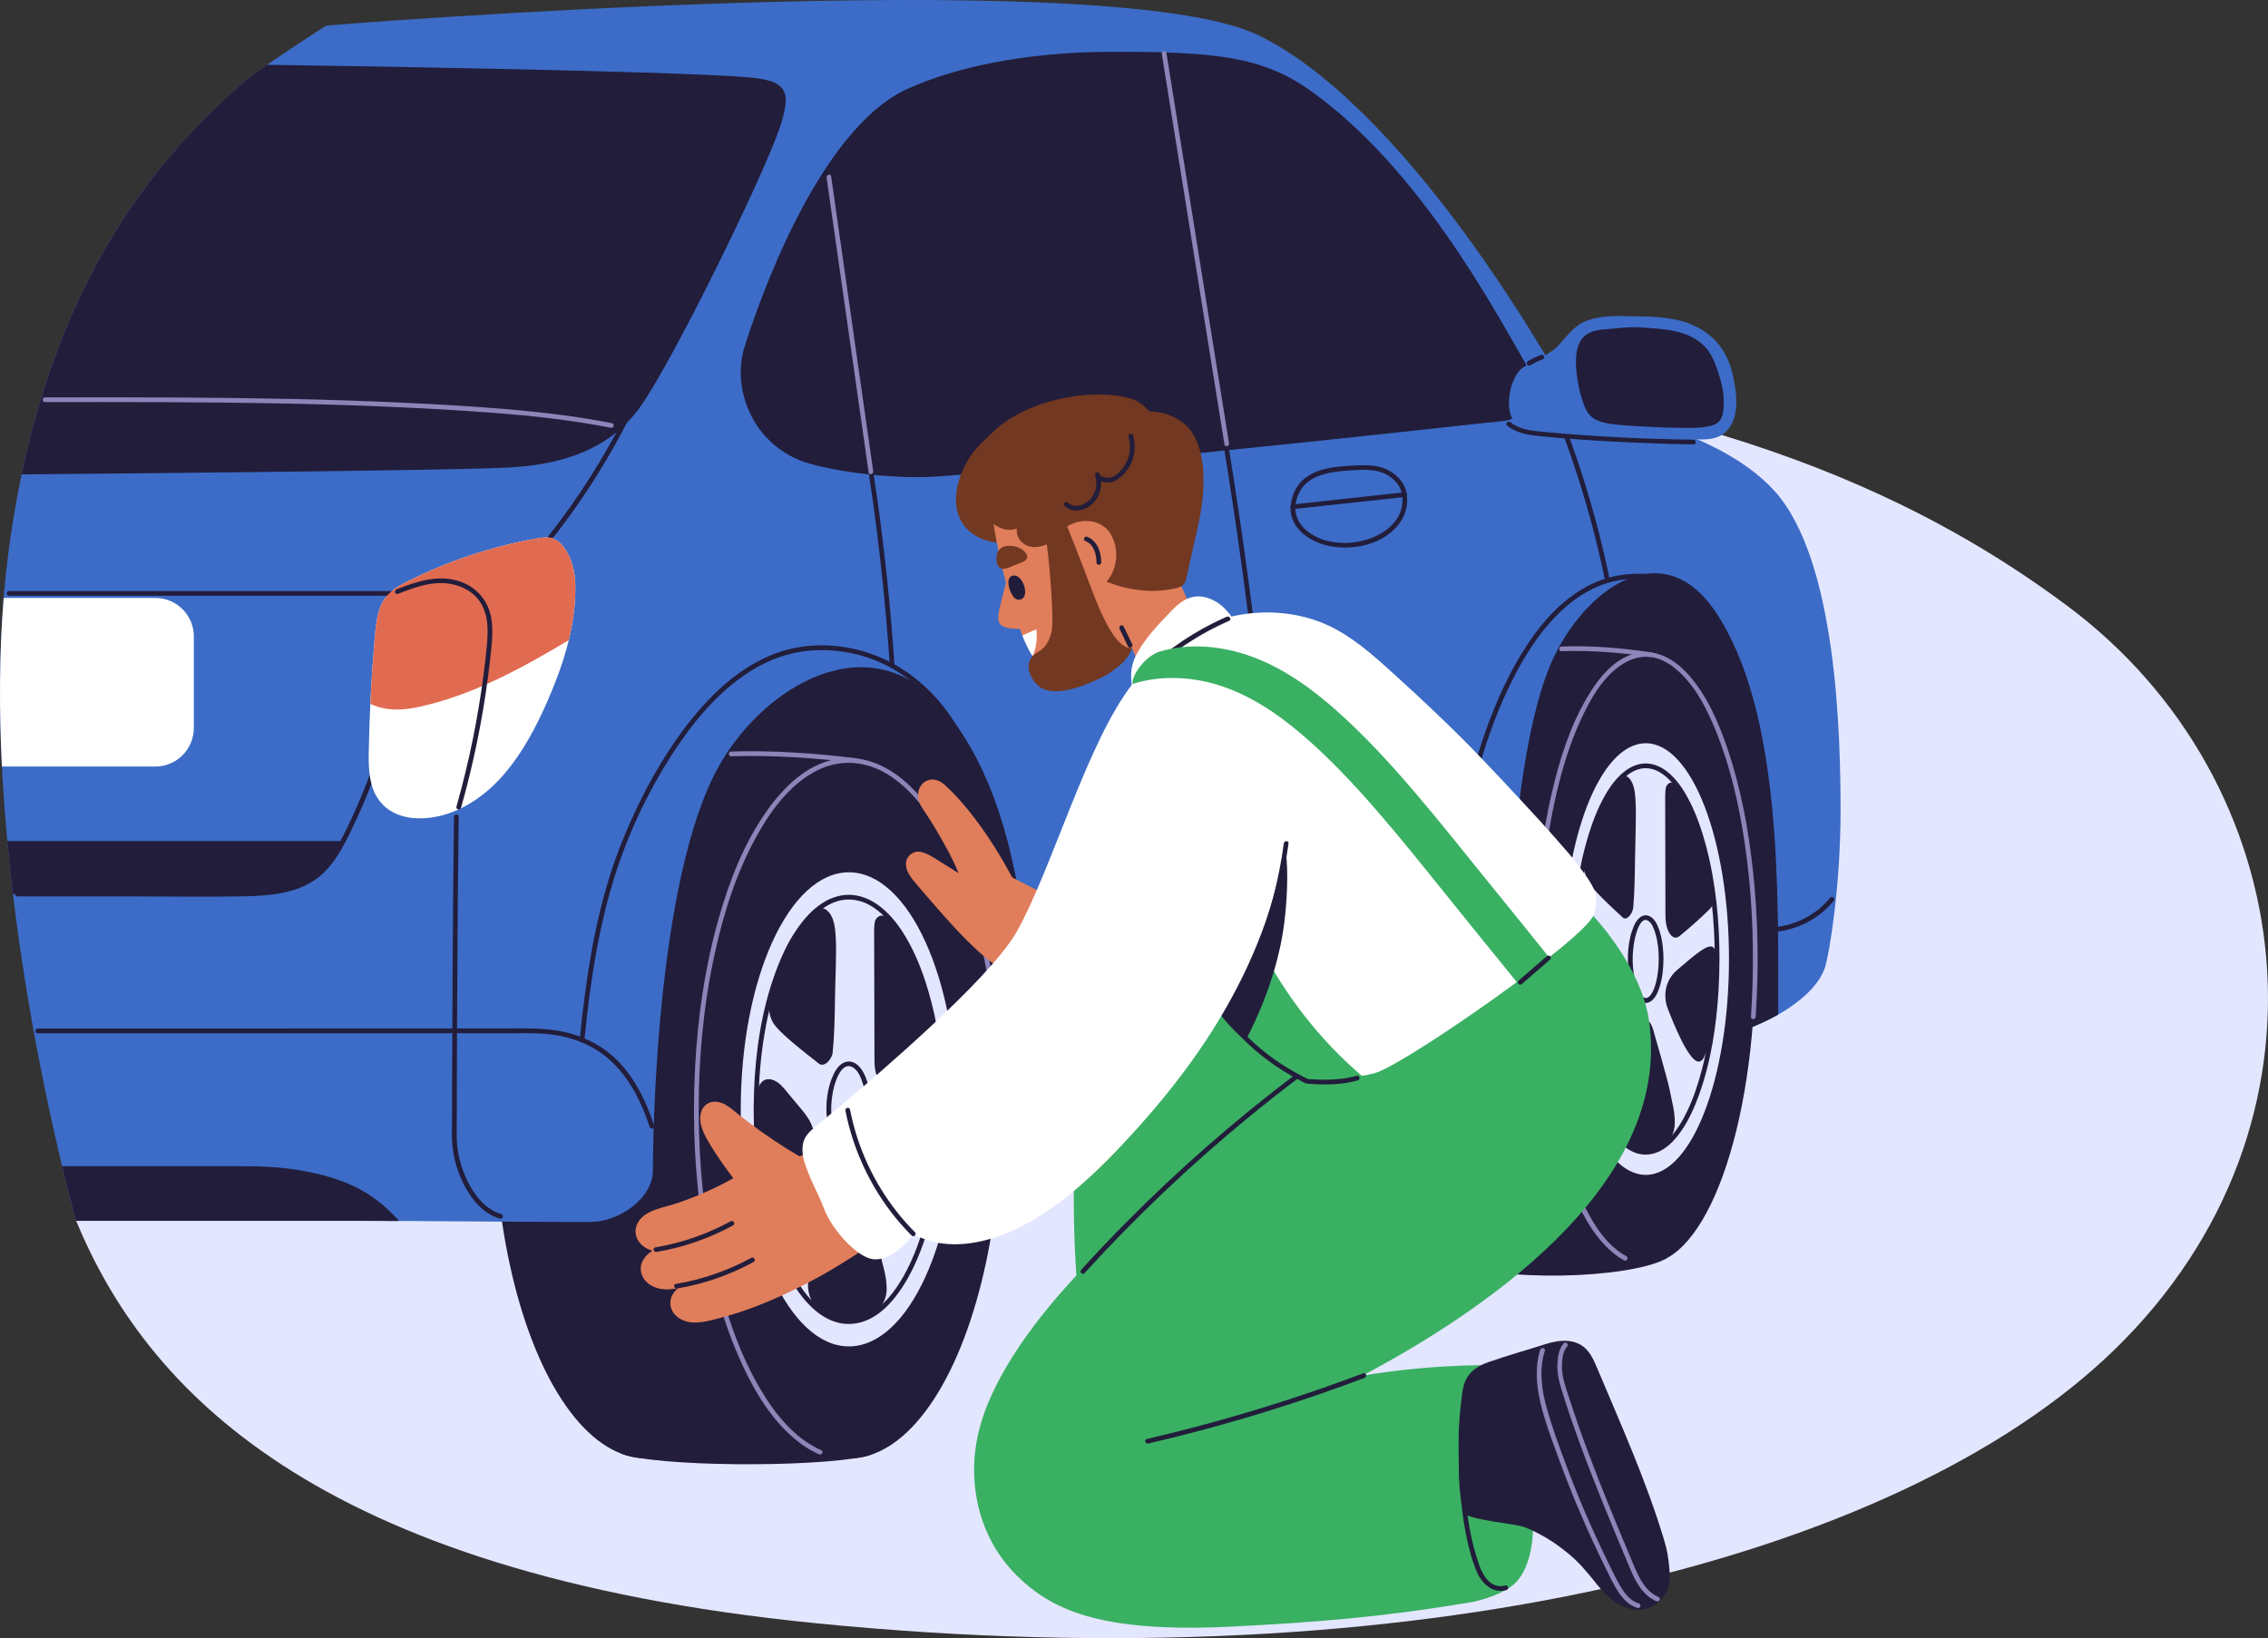 <?xml version="1.0" encoding="UTF-8"?>
<svg id="Layer_2" data-name="Layer 2" xmlns="http://www.w3.org/2000/svg" viewBox="0 0 863.01 623.51">
  <rect x="0" y="0" width="863.01" height="623.51" fill="#333333" stroke="none"/>
  <defs>
    <style>
      .cls-1 {
        fill: #e07d5a;
      }

      .cls-2 {
        fill: #fff;
      }

      .cls-3 {
        fill: #733821;
      }

      .cls-4 {
        fill: #3ab063;
      }

      .cls-5 {
        fill: #8d84b8;
      }

      .cls-6 {
        fill: #e3e6ff;
      }

      .cls-7 {
        fill: #e06b51;
      }

      .cls-8 {
        fill: #221d3b;
      }

      .cls-9 {
        fill: #3c6cc7;
      }
    </style>
  </defs>
  <g id="Layer_4" data-name="Layer 4">
    <g>
      <path class="cls-6" d="M28.97,464.66c26.05,62.81,89.44,134.03,281.29,153.14,227.66,22.68,412.28-24.31,494.32-104.08,88.68-86.24,71.4-216.64-18.04-283.2-50.08-37.26-130.61-80.16-284.2-91.94C332.64,125.57,28.97,464.66,28.97,464.66Z"/>
      <g>
        <ellipse class="cls-8" cx="555.78" cy="365.03" rx="41.61" ry="115.96"/>
        <ellipse class="cls-8" cx="245.99" cy="422.23" rx="58.06" ry="132.87"/>
        <path class="cls-8" d="M236.36,553.27c13.01,4.96,72.39,5.4,92.96,1.05,20.57-4.36,2.72-61.47,2.72-61.47l-88.12,4.32-7.56,56.1Z"/>
        <path class="cls-9" d="M92.59,31.41c6.46-5.65,31.58-21.69,31.58-21.69,0,0,296.11-24.05,354.23,3.51,27.08,12.84,55.13,43.37,77.38,73.4,25.51,34.43,43.37,67.89,43.37,67.89,0,0,52.48,6.14,76.16,32.44,23.67,26.3,25.05,92.94,25.05,121.75s-4.3,54.39-5.89,59.37c-3.51,11.02-20.5,22.66-45.09,28.18-27.62,6.2-327.3,67.39-374.9,68.39-47.6,1-108.22,0-137.28,0H28.97S-11.74,321.81,3.36,209.13C16.95,107.67,61.22,58.81,92.59,31.41Z"/>
        <g>
          <path class="cls-8" d="M491.08,192.87c-.35,8.62,8,13.84,15.59,15.11,8.82,1.48,19.45-.9,25.32-8.09,2.67-3.27,3.91-7.42,3.35-11.63-.15-1.13-1.95-1.15-1.8,0,.44,3.32-.25,6.67-2.14,9.44-2.18,3.19-5.58,5.48-9.13,6.9-7.62,3.07-17.61,2.95-24.4-2.09-3.12-2.31-5.15-5.71-4.99-9.65.05-1.16-1.75-1.16-1.8,0h0Z"/>
          <path class="cls-8" d="M535.3,188.03c-.69-4.42-4.09-7.86-8.09-9.58-4.19-1.8-8.88-1.41-13.32-1.19-6.18.3-13.13,1.05-17.99,5.3-3.02,2.64-4.45,6.39-4.81,10.32-.11,1.15,1.69,1.15,1.8,0,.3-3.22,1.43-6.3,3.78-8.58,2.03-1.97,4.68-3.15,7.38-3.89,2.77-.76,5.63-1.09,8.5-1.27,3.6-.23,7.43-.61,10.99.07,4.77.91,9.25,4.3,10.04,9.31.18,1.14,1.91.66,1.74-.48h0Z"/>
          <path class="cls-8" d="M534.14,187.4c-14.06,1.53-28.11,3.05-42.17,4.58-1.14.12-1.15,1.93,0,1.8,14.06-1.53,28.11-3.05,42.17-4.58,1.14-.12,1.15-1.93,0-1.8h0Z"/>
        </g>
        <path class="cls-8" d="M672.43,354.81c9.68.02,19.14-4.4,25.29-11.88.73-.89-.54-2.17-1.27-1.27-5.86,7.13-14.77,11.37-24.01,11.36-1.16,0-1.16,1.8,0,1.8h0Z"/>
        <path class="cls-8" d="M130.25,320.11c-2.82,5.88-4.72,8.64-7.11,10.99-7.02,6.93-13.99,9.18-33.62,9.18H4.92c-.79-6.61-1.52-13.34-2.15-20.17h127.48Z"/>
        <path class="cls-8" d="M6.62,341.18h42.9c14.37,0,28.76.24,43.12-.03,9.19-.17,19.4-.89,27.22-6.27,6.87-4.72,10.75-12.53,14.26-19.84,5.62-11.68,10.36-23.96,13.57-36.52.29-1.12-1.45-1.6-1.74-.48-2.85,11.16-6.96,22.07-11.73,32.54-1.99,4.36-4.1,8.68-6.55,12.8-1.9,3.18-4.08,6.17-6.92,8.58-6.9,5.82-16.46,6.95-25.16,7.31-6.88.28-13.79.12-20.67.12H6.62c-1.16,0-1.16,1.8,0,1.8h0Z"/>
        <path class="cls-8" d="M198.8,218.57c8.76-9.76,16.82-20.15,24.09-31.06,7.3-10.96,13.81-22.44,19.45-34.34,3.16-6.67,6.05-13.46,8.67-20.36.41-1.08-1.33-1.55-1.74-.48-9.22,24.31-21.97,47.26-37.69,67.97-4.45,5.86-9.14,11.52-14.06,17-.77.86.5,2.14,1.27,1.27h0Z"/>
        <path class="cls-8" d="M384.18,415.58c25.47-4.85,50.94-9.69,76.42-14.54,25.47-4.85,50.94-9.69,76.42-14.54,14.28-2.72,28.56-5.43,42.85-8.15,1.14-.22.66-1.95-.48-1.74-25.47,4.85-50.94,9.69-76.42,14.54-25.47,4.85-50.94,9.69-76.42,14.54-14.28,2.72-28.56,5.43-42.85,8.15-1.14.22-.66,1.95.48,1.74h0Z"/>
        <ellipse class="cls-8" cx="323.02" cy="422.23" rx="58.06" ry="132.87"/>
        <path class="cls-8" d="M393.23,446.68h0c-55.34,10.03-102.23,25.4-118.75,25.75-15.73.34-32.81-2.76-49.84-7.32h-.01c10.53-.01,23.8-8.71,23.8-19.62s.95-109.92,24.8-153.32c17.09-31.07,58.19-56.03,86.58-21.57,35.67,43.32,33.43,123.6,33.43,176.07Z"/>
        <path class="cls-8" d="M222.37,395.8c2.19-21.93,5.46-44.01,12.41-64.99,4.99-15.06,12-29.66,20.54-43.03,8.49-13.28,19.11-26.22,33.07-34,6.85-3.82,14.32-5.99,22.15-6.31,8.73-.36,17.48,1.38,25.38,5.12,14.27,6.75,25.72,19.53,31.13,34.34.62,1.7,1.16,3.42,1.61,5.17.29,1.12,2.03.65,1.74-.48-4-15.36-14.4-29.12-27.86-37.47-14.42-8.94-33.07-11.37-48.93-4.87-14.96,6.13-26.57,18.51-35.74,31.48-9.04,12.78-16.22,26.93-21.92,41.49-8.13,20.8-11.95,43.13-14.49,65.23-.32,2.77-.61,5.55-.89,8.32-.12,1.15,1.69,1.14,1.8,0h0Z"/>
        <path class="cls-8" d="M553.75,382.86c-.56-16.66-.53-33.37,1.17-49.96,1.4-13.68,4-27.21,7.76-40.44,3.28-11.52,7.38-22.87,12.77-33.58,5.17-10.28,11.6-20.28,20.34-27.89,3.96-3.45,8.46-6.37,13.39-8.25,6.36-2.42,13.29-3,20.03-2.29,2.2.23,4.38.63,6.54,1.15,1.13.27,1.61-1.47.48-1.74-7.55-1.8-15.66-2.12-23.23-.22-5.17,1.3-10.02,3.7-14.34,6.79-9.39,6.73-16.42,16.35-22.01,26.34-6.02,10.77-10.56,22.36-14.2,34.13-3.93,12.72-6.77,25.76-8.51,38.96-2.19,16.66-2.57,33.48-2.18,50.26.05,2.24.12,4.49.19,6.73.04,1.16,1.84,1.16,1.8,0h0Z"/>
        <path class="cls-5" d="M278.21,287.84c15.87-.48,31.76.6,47.51,2.56,1.15.14,1.14-1.66,0-1.8-15.75-1.96-31.63-3.04-47.51-2.56-1.16.03-1.16,1.84,0,1.8h0Z"/>
        <path class="cls-8" d="M14.36,393.25h181.02c4.16,0,8.34-.12,12.5.27,6.33.59,12.6,2.29,18.12,5.5,9.81,5.7,15.9,15.57,19.81,25.96.49,1.31.96,2.64,1.4,3.97.36,1.09,2.1.63,1.74-.48-3.51-10.63-8.74-21.14-17.77-28.13-4.74-3.67-10.29-6.15-16.12-7.49-7.84-1.8-15.92-1.4-23.9-1.4H14.36c-1.16,0-1.16,1.8,0,1.8h0Z"/>
        <path class="cls-5" d="M312.52,551.96c-10.67-4.71-18.27-14.64-23.91-24.51-7.98-13.95-12.98-29.54-16.46-45.16-4.35-19.53-6.24-39.59-6.28-59.58-.03-19.81,1.76-39.68,5.95-59.06,3.39-15.7,8.29-31.36,16.11-45.45,5.51-9.93,12.91-20.04,23.38-25.15,8.76-4.28,18.49-3.33,26.66,1.8,10.33,6.49,17.4,17.5,22.7,28.21,7.39,14.93,11.94,31.24,14.96,47.57,3.71,20.01,5.02,40.47,4.41,60.81-.16,5.33-.46,10.65-.9,15.96-.1,1.15,1.7,1.15,1.8,0,1.78-21.43,1.33-43.08-1.53-64.39-2.37-17.65-6.36-35.26-13.11-51.77-4.99-12.21-11.59-24.59-21.56-33.49-7.46-6.65-17.08-10.79-27.16-8.74-10.77,2.19-19.22,10.48-25.42,19.1-8.87,12.32-14.54,26.89-18.67,41.4-5.28,18.55-8.03,37.81-9.02,57.05-1.07,20.83-.07,41.82,3.29,62.42,2.81,17.19,7.26,34.32,14.57,50.18,5.29,11.47,12.36,23.09,22.78,30.6,2.03,1.47,4.2,2.73,6.5,3.75,1.05.46,1.97-1.09.91-1.55h0Z"/>
        <path class="cls-2" d="M217.51,214.12c-1.34-4.03-3.66-7.77-6.96-9.09-1.84-.74-3.74-.49-5.56-.19-8.84,1.44-17.53,3.75-26.01,6.53-5.01,1.64-9.94,3.52-14.78,5.63-2.4,1.05-4.79,2.15-7.15,3.31-2.18,1.07-4.39,2.13-6.43,3.51-1.87,1.27-3.59,2.84-4.83,4.95-1.24,2.11-1.95,4.64-2.4,7.23-.49,2.8-.7,5.71-.95,8.59-.28,3.33-.54,6.66-.76,10-.45,6.59-.8,13.21-1.04,19.85-.12,3.37-.22,6.74-.29,10.11-.06,2.91-.12,5.83.14,8.78.24,2.76.78,5.58,1.93,8.14,1.04,2.31,2.54,4.3,4.34,5.81,3.52,2.93,7.8,4.01,11.76,4.16,9.54.36,18.54-3.62,25.93-9.6,7.71-6.23,13.77-14.87,18.73-24.26,2.5-4.73,4.75-9.68,6.83-14.73,2.13-5.17,4.07-10.49,5.6-16.04,1.49-5.42,2.59-11.07,3.06-16.9.23-2.87.34-5.81.2-8.75-.1-2.14-.56-4.64-1.36-7.04Z"/>
        <path class="cls-8" d="M151.15,224.96H3.42c-1.16,0-1.16,1.8,0,1.8h147.73c1.16,0,1.16-1.8,0-1.8h0Z"/>
        <path class="cls-8" d="M329.39,172.56c3.37,20.87,5.98,41.86,7.82,62.92.52,5.97.98,11.94,1.37,17.91.08,1.15,1.88,1.16,1.8,0-1.41-21.18-3.59-42.31-6.54-63.33-.84-6-1.75-12-2.71-17.99-.18-1.14-1.92-.66-1.74.48h0Z"/>
        <path class="cls-8" d="M593.96,163c5.51,14.67,10.17,29.64,13.87,44.87,1.03,4.24,1.98,8.51,2.86,12.78.23,1.13,1.97.65,1.74-.48-3.13-15.22-7.23-30.24-12.2-44.96-1.44-4.26-2.95-8.49-4.53-12.69-.4-1.07-2.14-.61-1.74.48h0Z"/>
        <path class="cls-8" d="M465.92,171.44c4.62,28.58,8.58,57.27,11.88,86.03,3.27,28.55,5.89,57.17,7.86,85.84,1.1,16.11,2,32.23,2.69,48.36.05,1.15,1.85,1.16,1.8,0-1.24-28.86-3.13-57.68-5.69-86.45-2.55-28.7-5.76-57.35-9.62-85.9-2.18-16.15-4.58-32.26-7.18-48.35-.18-1.14-1.92-.66-1.74.48h0Z"/>
        <ellipse class="cls-6" cx="323.02" cy="422.23" rx="41.15" ry="90.22"/>
        <path class="cls-8" d="M357.42,422.23c-.02,15.52-1.79,31.2-6.34,46.07-1.83,5.97-4.12,11.84-7.19,17.29-2.41,4.29-5.32,8.4-9.07,11.63-2.94,2.53-6.54,4.5-10.46,4.84-3.85.33-7.55-.89-10.74-3.01-3.86-2.56-6.93-6.25-9.44-10.1-3.26-4.99-5.72-10.47-7.71-16.07-5.05-14.24-7.26-29.47-7.75-44.53-.52-15.88.84-31.98,4.87-47.37,1.64-6.28,3.74-12.47,6.57-18.31,2.3-4.74,5.07-9.34,8.71-13.18,2.79-2.95,6.17-5.5,10.13-6.59,3.62-.99,7.45-.57,10.82,1.04,3.98,1.9,7.23,5.08,9.89,8.55,3.41,4.43,6.03,9.49,8.15,14.65,5.56,13.53,8.17,28.25,9.14,42.79.27,4.1.4,8.21.41,12.32,0,1.16,1.8,1.16,1.8,0-.02-15.99-1.87-32.2-6.7-47.49-1.91-6.04-4.3-11.99-7.48-17.48-2.52-4.36-5.59-8.56-9.51-11.76-3.19-2.61-6.94-4.51-11.09-4.89-4.03-.37-8.03.87-11.41,3.03-4.04,2.58-7.26,6.28-9.93,10.22-3.38,5-5.94,10.55-8.01,16.21-5.33,14.54-7.63,30.21-8.17,45.63-.57,16.38.85,33.04,5.1,48.91,1.72,6.43,3.93,12.75,6.89,18.72,2.4,4.84,5.34,9.53,9.14,13.39,2.97,3.02,6.58,5.58,10.73,6.65,3.87,1,7.89.54,11.52-1.09,4.11-1.85,7.53-5.06,10.31-8.55,3.58-4.5,6.31-9.6,8.55-14.87,5.87-13.84,8.59-28.98,9.62-43.92.29-4.23.43-8.47.43-12.71,0-1.16-1.8-1.16-1.8,0Z"/>
        <path class="cls-8" d="M317.75,379.02c.08-6.21.65-16.64.23-22.82-.21-3.16-.59-7.36-3.26-9.67-2.89-2.51-6.18.38-11.9,8.09-4.29,5.79-6.39,12.6-8.47,19.26-1.59,5.11-2.86,9.86-.48,14.84,1.95,4.07,13.08,12.39,17.76,16.12,2,1.59,4.94-1.7,5.2-4.18.72-6.99.82-14.64.91-21.64Z"/>
        <path class="cls-8" d="M356.77,396.77c-.01-.11-.03-.22-.04-.34-2.06-15.11-7.82-32.47-16.95-45.11-.86-1.2-1.9-2.47-3.42-2.77-1.44-.28-2.48.29-3.2,1.52-.71,1.21-.53,6.45-.53,7.82,0,14.84.13,29.69.12,44.53,0,2.02,0,4.08.56,6.03.89,3.12,3.44,6.2,6.45,4.13,5.11-3.52,9.52-6.83,14.64-11.04.81-.66,1.91-1.92,2.26-2.85.23-.61.2-1.27.12-1.91Z"/>
        <path class="cls-8" d="M309.88,431.06c-.16-.7-.42-1.34-.72-1.97-.74-2.41-2.25-4.48-3.74-6.32-1.39-1.7-2.8-3.37-4.21-5.05-1.33-1.59-2.61-3.28-4.06-4.72-1.94-1.93-5.2-3.39-7.39-1.05-2.69,2.87-1.93,9.75-1.98,13.63-.07,6.1.42,16.59,1.29,22.6.67,4.61,2.12,14.1,6.23,15.99,3.21,1.49,5.69-4.97,7.18-8.29,1.78-3.98,3.96-8.75,5.69-12.76,1.59-3.68,2.67-7.94,1.7-12.07Z"/>
        <path class="cls-8" d="M335.04,477.69c-1.16-5.22-7.47-23.05-8.17-25.35-.73-2.42-1.93-4.18-3.07-4.4-1.41-.27-2.54.3-3.26,2.04-1.43,3.48-8.9,20.85-11.6,30.29-1.33,4.65-2.4,9.66-.32,14.36,1.94,4.4,6.59,6.68,11.11,8.15,6.8,2.21,17.79-3.19,17.66-12.21-.08-5.25-1.21-7.76-2.35-12.88Z"/>
        <path class="cls-8" d="M357.08,418.2c-1.63-4.02-9.7,2.25-18.39,8.47-7.56,5.41-6.45,12.85-4.72,16.44,1.38,2.86,11.01,24.74,16.35,21.71.86-.49,1.38-1.29,1.8-2.06.55-1.01.99-2.05,1.36-3.12,2.07-5.91,3.48-11.88,4.12-17.98.55-5.26,1.41-18.7-.52-23.46Z"/>
        <path class="cls-8" d="M549.33,479.5c20.95,9.04,70.4,6.99,84.02-.17,13.48-7.08-.59-52.67-.59-52.67l-63.16,3.77-20.28,49.07Z"/>
        <ellipse class="cls-8" cx="626.3" cy="365.03" rx="41.61" ry="115.96"/>
        <path class="cls-8" d="M676.62,386.17c-7.33,4.16-16.56,7.7-27.24,10.1-8.88,2-47.35,30.38-93.6,19.21,7.98-2.74,17.05-13.18,17.05-22.69s.69-103.39,17.78-141.27c12.25-27.11,41.71-48.89,62.06-18.82,25.53,37.75,23.96,107.67,23.96,153.46Z"/>
        <path class="cls-5" d="M594.18,247.86c11.31-.41,22.63.51,33.81,2.2,1.13.17,1.62-1.56.48-1.74-11.34-1.72-22.81-2.68-34.29-2.26-1.15.04-1.16,1.84,0,1.8h0Z"/>
        <path class="cls-5" d="M618.9,478.15c-8.11-4.36-13.24-13.26-17.03-21.31-5.85-12.44-9.33-26-11.8-39.48-3.13-17.1-4.46-34.53-4.48-51.9-.02-17.23,1.24-34.52,4.25-51.5,2.41-13.56,5.83-27.2,11.57-39.76,3.73-8.15,8.76-17.21,16.75-21.88,2.89-1.69,6.16-2.59,9.52-2.29,3.42.31,6.62,1.93,9.3,4.02,7.77,6.06,12.55,15.75,16.15,24.69,5.36,13.32,8.55,27.51,10.68,41.67,2.64,17.55,3.55,35.37,3.09,53.11-.12,4.5-.33,9-.64,13.49-.08,1.16,1.72,1.15,1.8,0,1.26-18.54.97-37.22-1.04-55.7-1.68-15.39-4.48-30.78-9.39-45.49-3.47-10.4-8-21.19-15.48-29.39-5.04-5.52-12.09-9.66-19.77-7.78-8.27,2.02-14.18,9.6-18.32,16.55-6.6,11.08-10.56,23.73-13.49,36.22-3.84,16.38-5.8,33.2-6.51,50-.76,18.15-.06,36.4,2.36,54.41,2,14.89,5.11,29.81,10.48,43.88,3.66,9.61,8.47,19.87,16.41,26.73,1.44,1.25,2.99,2.36,4.67,3.27,1.02.55,1.93-1,.91-1.55h0Z"/>
        <path class="cls-8" d="M296.37,49.55c-6.53,18.82-41.1,89.47-53.15,105.86-12.05,16.39-30.62,21.66-50.61,22.58-25.17,1.15-147.29,2.25-184.36,2.56C25.59,98.22,64.32,56.1,92.58,31.4c1.84-1.6,5.19-4.05,9.03-6.73,17.24.25,151.38,2.19,182.87,4.73,15.46,1.25,16.98,5.47,11.89,20.15Z"/>
        <path class="cls-8" d="M420.91,19.74c-24.05.16-52.78,3.82-75.44,14-34.66,15.57-57.66,83.83-62.22,98.49-4.56,14.66,2.03,34.96,20.79,42.84,9.32,3.91,35.2,7.62,53.11,6.26,88.69-6.7,207.39-20.5,214.44-21.04,9.77-.75,14.37-12.36,9.39-21.04-13.15-22.92-41.34-75.53-82.3-104.72-17.95-12.79-35.7-15.06-77.79-14.78Z"/>
        <path class="cls-7" d="M217.52,214.12c-1.35-4.02-3.67-7.78-6.96-9.1-1.83-.73-3.74-.48-5.56-.19-8.84,1.44-17.53,3.75-26.01,6.53-5,1.65-9.94,3.52-14.78,5.63-2.41,1.05-4.78,2.15-7.14,3.31-2.18,1.07-4.4,2.13-6.44,3.51-1.87,1.27-3.6,2.84-4.83,4.96-1.24,2.11-1.96,4.63-2.41,7.23-.49,2.81-.71,5.72-.95,8.59-.28,3.33-.53,6.66-.77,10-.3,4.42-.55,8.84-.76,13.28.83.41,1.69.76,2.54,1.04,5.57,1.86,11.26,1.19,16.56.01,10.38-2.3,20.36-6.16,29.97-10.75,9.05-4.32,17.79-9.35,26.45-14.53,1.07-4.44,1.86-9.02,2.24-13.72.24-2.87.34-5.81.21-8.75-.11-2.14-.57-4.64-1.36-7.03Z"/>
        <path class="cls-8" d="M151.39,226.04c6.65-2.59,13.77-5.26,21-3.6,3.05.7,5.99,2.07,8.27,4.25,2.47,2.35,3.89,5.48,4.49,8.8.59,3.23.43,6.58.14,9.83-.34,3.87-.81,7.74-1.31,11.6-1.04,8.02-2.37,16-3.96,23.92-1.77,8.8-3.89,17.52-6.33,26.15-.32,1.12,1.42,1.59,1.74.48,4.57-16.15,7.97-32.62,10.19-49.26.55-4.11,1.04-8.24,1.43-12.37.32-3.43.47-6.89-.07-10.31-1.07-6.8-5.51-12.02-12.01-14.23-8.16-2.78-16.39.02-24.05,3-1.07.42-.6,2.16.48,1.74h0Z"/>
        <path class="cls-8" d="M172.75,310.88c-.13,9.45-.23,18.91-.31,28.36-.1,11.53-.18,23.07-.24,34.6-.07,11.61-.12,23.22-.15,34.83-.02,5.12-.03,10.24-.04,15.36,0,4.53-.29,9.17.34,13.67.71,5.02,2.38,9.96,4.84,14.39,2.33,4.21,5.59,8.25,9.93,10.49.99.51,2.04.92,3.12,1.23,1.12.31,1.59-1.42.48-1.74-4.64-1.3-8.2-4.9-10.75-8.85-2.75-4.25-4.59-9.1-5.55-14.07-.86-4.44-.61-8.98-.61-13.48,0-4.99.02-9.99.03-14.98.03-11.26.08-22.52.14-33.78.06-11.41.14-22.81.23-34.22.08-9.61.17-19.22.29-28.84.01-.99.03-1.99.04-2.98.02-1.16-1.78-1.16-1.8,0h0Z"/>
        <path class="cls-5" d="M17.14,153.05c14.78-.02,29.56-.04,44.34.02,14.3.05,28.59.18,42.89.44,14.06.26,28.12.65,42.17,1.25,14.04.6,28.07,1.37,42.08,2.44,13.1,1,26.2,2.43,39.14,4.74,1.55.28,3.1.57,4.65.88,1.13.23,1.62-1.51.48-1.74-12.94-2.58-26.08-4.13-39.22-5.27-13.74-1.19-27.53-1.95-41.3-2.59-14.11-.65-28.22-1.1-42.34-1.4-14.32-.3-28.64-.45-42.96-.53-14.78-.08-29.56-.07-44.34-.05-1.86,0-3.73,0-5.59,0-1.16,0-1.16,1.8,0,1.8h0Z"/>
        <path class="cls-5" d="M314.53,67.6c4.17,29.25,8.34,58.49,12.51,87.74,1.16,8.17,2.33,16.33,3.49,24.5.16,1.14,1.9.66,1.74-.48-4.17-29.25-8.34-58.49-12.51-87.74-1.16-8.17-2.33-16.33-3.49-24.5-.16-1.14-1.9-.66-1.74.48h0Z"/>
        <path class="cls-5" d="M442.09,20.54l9.32,58.12c3.09,19.3,6.19,38.6,9.28,57.9,1.74,10.87,3.48,21.74,5.23,32.61.18,1.14,1.92.66,1.74-.48l-9.32-58.12c-3.09-19.3-6.19-38.6-9.28-57.9-1.74-10.87-3.48-21.74-5.23-32.61-.18-1.14-1.92-.66-1.74.48h0Z"/>
        <path class="cls-9" d="M578.27,163.12c17.94,3.8,47.35,2.73,64.87,3.95,4.04.28,8.29.52,11.61-1.29,3.55-1.94,5.4-5.98,5.82-10.15.42-4.18-.29-8.55-1.21-12.85-2.08-9.69-7.59-15.68-15.36-19.12-7.72-3.42-17.35-3.15-25.23-3.34-4.9-.12-10.14,0-14.66,1.63-5.12,1.83-7.54,5.67-10.99,9.41-3.69,4-9.42,5.57-13.88,8.73-4.46,3.16-8.27,17.3-.97,23.03h0Z"/>
        <path class="cls-8" d="M573.48,161.95c3.46,2.93,8.15,3.62,12.52,4.07,4.49.46,9,.83,13.5,1.15,9.88.71,19.78,1.22,29.69,1.58,5.06.18,10.13.33,15.2.4,1.16.02,1.16-1.78,0-1.8-18.51-.27-37.07-1.12-55.5-2.85-4.71-.44-10.33-.62-14.12-3.83-.88-.74-2.16.52-1.27,1.27h0Z"/>
        <path class="cls-8" d="M653.13,139.72c-.95-2.57-2.08-5.14-3.95-7.29-6.21-7.14-17.42-7.36-25.42-7.84-4.61-.28-8.79.48-13.26.78-3.66.24-7.12,1.18-9,4.27-2.56,4.23-1.96,10.18-1.16,15.26.45,2.86,1.13,5.75,2.12,8.55.88,2.48,2.02,4.82,4.53,6.15,2.57,1.36,5.54,1.73,8.25,2.03,3.15.34,6.31.5,9.45.67,6.1.34,12.22.59,18.28.56,2.94-.01,5.96-.16,8.69-.99,2.58-.78,3.56-2.46,3.99-5.08.91-5.52-.48-11.5-2.53-17.06Z"/>
        <path class="cls-8" d="M582.34,139.01c.75-.45,1.52-.86,2.31-1.24.2-.1.4-.19.6-.28.08-.04.16-.07.24-.11.03-.01.34-.14.19-.08.41-.17.82-.33,1.24-.49.44-.16.79-.62.63-1.11-.14-.43-.63-.8-1.11-.63-1.74.64-3.42,1.43-5.02,2.38-.4.24-.59.82-.32,1.23.26.41.8.58,1.23.32h0Z"/>
        <path class="cls-8" d="M139.21,453.96c-6.03-3.66-12.69-5.91-19.56-7.45-8.09-1.82-16.38-2.59-24.67-2.63-2.46-.01-4.76-.01-6.89-.01H23.64c3.17,13.14,5.34,20.79,5.34,20.79h108.22c4.26,0,9.21.02,14.69.06-3.71-4.15-7.89-7.84-12.68-10.75Z"/>
        <path class="cls-2" d="M73.75,242.23v34.86c0,8.09-6.56,14.66-14.66,14.66H.73c-1.07-21.39-1.05-43.12.67-64.17h57.7c8.09,0,14.66,6.56,14.66,14.66Z"/>
        <path class="cls-8" d="M329.7,422.23c-.02,3.16-.35,6.33-1.24,9.38-.62,2.14-1.53,4.49-3.2,6.04-3.55,3.28-6.43-2.27-7.38-5.11-1.97-5.88-2.07-12.72-.56-18.71.65-2.57,2.99-9.76,6.99-7.7,2.06,1.06,3.17,3.74,3.86,5.8,1.11,3.32,1.51,6.82,1.53,10.31,0,1.16,1.81,1.16,1.8,0-.02-3.63-.43-7.33-1.59-10.79-.78-2.34-1.93-4.84-3.94-6.38-1.57-1.2-3.57-1.42-5.3-.4-2.08,1.22-3.3,3.59-4.15,5.76-2.57,6.56-2.63,14.61-.75,21.35,1.01,3.63,3.95,10.36,8.91,8.38,2.51-1,3.94-3.73,4.87-6.1,1.46-3.73,1.95-7.83,1.97-11.81,0-1.16-1.79-1.16-1.8,0Z"/>
        <ellipse class="cls-6" cx="626.24" cy="365.03" rx="31.67" ry="82.14"/>
        <path class="cls-8" d="M652.5,365.03c-.01,14.06-1.34,28.25-4.86,41.89-1.39,5.38-3.13,10.71-5.51,15.74-1.8,3.8-3.98,7.55-6.94,10.57-2.13,2.18-4.83,4.07-7.94,4.4-2.96.31-5.78-.87-8.07-2.68-3.11-2.46-5.41-5.86-7.31-9.3-2.52-4.58-4.36-9.51-5.86-14.51-3.93-13.09-5.58-26.85-5.96-40.47-.4-14.41.61-28.99,3.72-43.09,1.25-5.65,2.84-11.25,5.01-16.62,1.72-4.24,3.82-8.47,6.68-12.07,2.04-2.56,4.6-5.02,7.79-6.04,2.76-.88,5.63-.46,8.13.96,3.14,1.78,5.55,4.7,7.49,7.69,2.7,4.16,4.68,8.76,6.3,13.43,4.33,12.48,6.27,25.78,7.01,38.92.21,3.72.31,7.44.31,11.16,0,1.16,1.8,1.16,1.8,0-.01-14.49-1.41-29.14-5.14-43.17-1.47-5.51-3.31-10.96-5.83-16.08-1.9-3.87-4.23-7.69-7.36-10.7-2.38-2.29-5.31-4.09-8.65-4.44-3.18-.33-6.28.84-8.81,2.73-3.25,2.43-5.71,5.79-7.71,9.28-2.69,4.67-4.66,9.76-6.25,14.89-4.16,13.43-5.89,27.64-6.3,41.65-.43,14.87.64,29.92,3.93,44.45,1.33,5.86,3.04,11.66,5.38,17.2,1.82,4.3,4.03,8.49,7.02,12.09,2.21,2.65,4.98,5.04,8.34,6.06,3.03.92,6.22.48,9-.99,3.32-1.76,5.91-4.71,8-7.78,2.83-4.14,4.89-8.79,6.59-13.5,4.63-12.81,6.66-26.58,7.45-40.13.22-3.85.33-7.71.33-11.57,0-1.16-1.8-1.16-1.8,0Z"/>
        <path class="cls-8" d="M622.18,325.69c.06-5.65.5-15.15.18-20.78-.16-2.88-.46-6.7-2.51-8.8-2.22-2.28-4.76.34-9.16,7.36-3.3,5.27-4.92,11.47-6.52,17.54-1.23,4.65-2.2,8.98-.37,13.51,1.5,3.71,10.06,11.28,13.67,14.68,1.54,1.45,3.8-1.55,4-3.81.55-6.37.63-13.33.7-19.7Z"/>
        <path class="cls-8" d="M652.21,341.85c-.01-.1-.02-.2-.03-.31-1.59-13.75-6.02-29.56-13.05-41.07-.67-1.09-1.46-2.25-2.63-2.52-1.11-.26-1.91.27-2.46,1.38-.55,1.1-.41,5.87-.41,7.12,0,13.51.1,27.03.09,40.55,0,1.84,0,3.71.43,5.49.68,2.84,2.65,5.65,4.97,3.76,3.93-3.21,7.32-6.21,11.27-10.05.62-.6,1.47-1.75,1.74-2.6.17-.55.15-1.15.09-1.74Z"/>
        <path class="cls-8" d="M616.12,373.07c-.13-.64-.32-1.22-.55-1.79-.57-2.19-1.73-4.08-2.88-5.75-1.07-1.55-2.16-3.07-3.24-4.59-1.02-1.45-2.01-2.99-3.12-4.3-1.49-1.76-4-3.08-5.69-.96-2.07,2.62-1.49,8.88-1.52,12.41-.05,5.55.32,15.1.99,20.58.52,4.2,1.63,12.83,4.8,14.56,2.47,1.35,4.38-4.52,5.52-7.55,1.37-3.62,3.04-7.96,4.38-11.62,1.23-3.35,2.05-7.23,1.31-10.99Z"/>
        <path class="cls-8" d="M635.49,415.52c-.89-4.75-5.75-20.98-6.28-23.08-.56-2.21-1.49-3.8-2.37-4-1.09-.24-1.96.28-2.51,1.86-1.1,3.17-6.85,18.98-8.93,27.57-1.02,4.23-1.85,8.8-.25,13.08,1.5,4.01,5.07,6.08,8.55,7.42,5.23,2.02,13.69-2.9,13.59-11.12-.06-4.78-.93-7.06-1.81-11.73Z"/>
        <path class="cls-8" d="M652.45,361.36c-1.26-3.66-7.46,2.05-14.15,7.71-5.82,4.93-4.97,11.7-3.64,14.97,1.06,2.6,8.48,22.53,12.58,19.76.66-.44,1.07-1.18,1.39-1.88.42-.92.76-1.87,1.05-2.84,1.59-5.38,2.68-10.81,3.17-16.37.43-4.79,1.08-17.03-.4-21.36Z"/>
        <path class="cls-8" d="M631.17,365.03c-.01,2.86-.26,5.73-.94,8.51-.46,1.88-1.09,4.01-2.42,5.48-2.72,3.02-4.8-2.74-5.34-4.68-1.5-5.35-1.57-11.38-.44-16.81.34-1.63,2.09-9.03,5.12-7.08,1.6,1.03,2.34,3.41,2.83,5.12.89,3.07,1.18,6.28,1.2,9.46,0,1.16,1.81,1.16,1.8,0-.02-3.28-.33-6.61-1.22-9.78-.58-2.07-1.43-4.43-3.09-5.89-1.24-1.09-2.89-1.35-4.31-.42-1.74,1.15-2.67,3.35-3.31,5.25-2.04,6.09-2.06,13.28-.61,19.5.67,2.87,2.89,9.69,7.17,7.72,2.08-.96,3.14-3.51,3.82-5.54,1.16-3.47,1.52-7.2,1.54-10.84,0-1.16-1.79-1.16-1.8,0Z"/>
        <g>
          <path class="cls-8" d="M396.92,203.16c-.35,8.62,8,13.84,15.59,15.11,8.82,1.48,19.45-.9,25.32-8.09,2.67-3.27,3.91-7.42,3.35-11.63-.15-1.13-1.95-1.15-1.8,0,.44,3.32-.25,6.67-2.14,9.44-2.18,3.19-5.58,5.48-9.13,6.9-7.62,3.07-17.61,2.95-24.4-2.09-3.12-2.31-5.15-5.71-4.99-9.65.05-1.16-1.75-1.16-1.8,0h0Z"/>
          <path class="cls-8" d="M441.14,198.32c-.69-4.42-4.09-7.86-8.09-9.58-4.19-1.8-8.88-1.41-13.32-1.19-6.18.3-13.13,1.05-17.99,5.3-3.02,2.64-4.45,6.39-4.81,10.32-.11,1.15,1.69,1.15,1.8,0,.29-3.22,1.43-6.3,3.78-8.58,2.03-1.97,4.68-3.15,7.38-3.89,2.77-.76,5.63-1.09,8.5-1.27,3.6-.23,7.43-.61,10.99.07,4.77.91,9.25,4.3,10.04,9.31.18,1.14,1.91.66,1.74-.48h0Z"/>
          <path class="cls-8" d="M439.98,197.69l-42.17,4.58c-1.14.12-1.15,1.93,0,1.8,14.06-1.53,28.11-3.05,42.17-4.58,1.14-.12,1.15-1.92,0-1.8h0Z"/>
        </g>
      </g>
      <g>
        <path class="cls-1" d="M329.88,471.25c-.98-6.65-4.24-12.61-7.07-18.61-1.43-3.02-2.71-6.09-3.67-9.29-.4-1.34-.9-2.78-2.08-3.63-1.24-.9-2.86-.9-4.33-.93-2.88-.04-5.83.37-8.58,1.3-.03-.02-.05-.03-.08-.05-1.63-.96-3.25-1.94-4.85-2.95-3.17-1.99-6.28-4.07-9.33-6.23s-6.04-4.41-8.96-6.75c-2.58-2.06-5.27-4.73-8.78-4.8-3.1-.06-5.24,2.17-5.62,5.16-.41,3.23.96,6.41,2.51,9.17,1.99,3.54,4.31,6.94,6.64,10.26,1.09,1.55,2.21,3.07,3.38,4.56-2.94,1.62-5.94,3.15-9,4.55-3.92,1.8-7.93,3.39-12,4.8-3.81,1.31-8.16,2.01-11.7,3.98-3.1,1.73-5.35,5.17-4.23,8.78.89,2.89,3.38,4.71,6.16,5.49-3.07,1.74-5.29,5.16-4.18,8.75,1.17,3.79,5.08,5.76,8.8,5.92,1.68.07,3.4-.12,5.12-.43-2.22,1.78-3.59,4.56-2.7,7.44,1.11,3.6,4.82,5.47,8.36,5.62,3.93.17,8.08-1.14,11.84-2.15,3.91-1.05,7.76-2.31,11.54-3.76,12.82-4.91,25.78-11.59,37.27-19.1,1.49-.97,3.05-1.93,4.44-3.04,1.33-1.07,1.35-2.48,1.12-4.05Z"/>
        <path class="cls-8" d="M249.84,476.49c10.2-1.7,20.03-5.15,29.1-10.1,1.02-.55.11-2.11-.91-1.55-8.94,4.87-18.63,8.24-28.67,9.92-1.14.19-.66,1.92.48,1.74h0Z"/>
        <path class="cls-8" d="M257.67,490.41c10.2-1.7,20.03-5.15,29.1-10.1,1.02-.55.11-2.11-.91-1.55-8.94,4.87-18.63,8.24-28.67,9.92-1.14.19-.66,1.92.48,1.74h0Z"/>
        <path class="cls-4" d="M516.26,404.49c-.28-4.3-.68-8.8-2.03-12.91-1.19-3.61-3.46-6.65-6.78-8.53-2.69-1.52-5.82-2.12-8.86-1.69-8.51-8.95-20.64-14.39-33.03-14.6-8.56-.15-17.18,2.16-25.01,5.52-7.16,3.08-13.91,7.45-18.87,13.54-10.1,12.41-11.52,29.31-12.38,44.65-1.07,18.97-.94,38,.4,56.95.68,9.57,1.66,19.12,2.96,28.63,1.15,8.47,1.78,17.65,7.41,24.52,5.1,6.22,12.58,10.67,19.9,13.8,7.47,3.2,15.73,5.22,23.88,5.29,3.67.03,7.45-.44,10.81-1.98,3.27-1.5,5.84-3.99,7.54-7.15,1.75-3.25,2.58-6.92,3.23-10.52.79-4.37,1.49-8.76,2.35-13.12,1.81-9.21,3.98-18.35,6.52-27.39,2.57-9.17,5.6-18.19,8.65-27.21,5.96-17.62,11.89-35.52,13.22-54.2.32-4.53.38-9.09.08-13.62Z"/>
        <path class="cls-1" d="M401.53,370.57c3.98-4.23,3.81-11.35,3.31-16.72-.18-1.95-.48-3.88-.91-5.79-.36-1.61-.79-3.29-1.82-4.62-.96-1.23-2.36-1.95-3.71-2.66-1.74-.9-3.47-1.8-5.21-2.7-2.67-1.38-5.34-2.75-8.02-4.12-1.53-2.88-3.16-5.7-4.8-8.46-5.34-8.94-13.1-19.77-20.91-26.79-6.22-5.59-13.54,1.46-8.35,9.11,1.93,2.85,3.79,5.73,5.51,8.71,3.16,5.49,5.78,9.98,8.17,15.83-2.78-1.75-5.57-3.49-8.34-5.23-3.41-2.15-6.59-3.88-9.12-2.48-1.68.93-2.6,2.42-2.6,4.2,0,2.23,1.25,4.3,2.61,6,1.48,1.85,14.54,17.2,20.78,23.28,5.76,5.61,11.33,10.92,19.1,13.27,4.57,1.38,9.6,1.75,14.23.4.65-.19.61-1.11.09-1.25Z"/>
        <polygon class="cls-1" points="445.11 213.29 457.13 240 435.6 258.58 424.99 232.46 445.11 213.29"/>
        <path class="cls-2" d="M465.73,231.31c-3.29-3.16-8.08-5.16-12.48-3.95-3.46.95-6.1,3.66-8.58,6.25-4.31,4.53-8.67,9.12-11.74,14.58-3.07,5.45-3.03,9.89-1.59,15.98l41.8-21.44c-2.03-4.09-4.12-8.26-7.42-11.43Z"/>
        <path class="cls-4" d="M603.51,345.65c-11.05,5.82-14.96,11.79-25.87,17.83-25.66,14.22-50.85,29.35-77.25,42.16-5.08,3.68-10.11,7.42-15.07,11.25-17.67,13.62-34.64,28.15-50.81,43.53-8.12,7.72-16.03,15.65-23.73,23.78-15.28,16.13-33.23,39.08-38.41,60.88-4.47,18.8-.27,39.84,14.44,54.5,8.98,8.95,18.6,13.63,30.54,16.51,15.5,3.73,35.09,3.85,51.01,3.03,32.38-1.69,55.64-3.37,90.86-9.21,5.03-.83,13.25-3.56,17-7.05,3.87-3.59,5.65-9.12,6.53-14.32.95-5.59.6-11.38.36-17.02-.5-12.05-6.67-30.4-10.62-41.79-2.99-8.63-7.45-10.15-10.01-10.11-2.95.04-5.9.13-8.85.26-11.76.53-23.5,1.76-35.13,3.69,41.22-21.99,118.75-70.85,108.88-135.72-2.24-14.7-12.75-30.77-23.88-42.21Z"/>
        <path class="cls-2" d="M600.18,328.86c-6.5-8.74-36.14-40.16-43.64-47.61-7.74-7.68-15.65-15.18-23.72-22.51-7.57-6.87-15.17-14.08-24.17-19.05-8.47-4.68-18.13-6.77-27.76-6.57-23.77.49-46.5,15.38-55.57,37.78-10.73,26.52,2.95,56.09,10.82,82.37,2.9,9.67,21.22,12.97,26.94,21.28,5.63,8.19,11.76,14.92,18.28,21.07,7.27,6.85,14.25,11.32,23.41,12.72,10.05,1.53,8.48,2.47,18.24.13,10.44-2.51,80.59-51.32,83.48-60.4,2.52-7.91-.43-11.3-6.31-19.21Z"/>
        <path class="cls-4" d="M505.62,414.55c-1.97-.01-4.01.05-5.92-.53-1.88-.56-3.57-1.67-5.22-2.69-1.69-1.04-3.35-2.13-4.98-3.24-3.14-2.15-6.23-4.42-9.13-6.88-2.74-2.33-5.3-4.88-7.4-7.8-2.18-3.04-3.72-6.46-4.67-10.08-1.73-6.6-1.5-13.66.37-20.2,1.32-4.62,3.48-9,6.34-12.87,3.79,9.12,8.51,17.86,13.96,26.09,5.99,9.04,12.9,17.47,20.58,25.14,4.03,4.02,8.29,7.82,12.72,11.39-3.48,1.06-7.12,1.47-10.76,1.61-1.96.07-3.92.07-5.89.06Z"/>
        <path class="cls-8" d="M480.68,381.36c-1.98,5-4.23,9.88-6.68,14.67-1.79-1.44-3.5-2.98-5.1-4.62-.93-.95-1.81-1.94-2.67-2.96-.38-.45-.75-.9-1.11-1.37-.38-.49-.91-1.03-1.03-1.66-.13-.64.2-1.29.49-1.84.32-.61.66-1.21.99-1.82.63-1.16,1.25-2.31,1.86-3.48,1.25-2.37,2.46-4.75,3.65-7.14,4.74-9.59,8.98-19.42,12.7-29.44,1.72-4.63,3.97-13.11,5.46-17.82,1.14,8.22.42,20.39-.72,28.63-1.37,9.9-4.16,19.57-7.84,28.86Z"/>
        <path class="cls-8" d="M635.25,597.4c-.39-4.45-.77-7.07-2.05-11.33-6.69-22.26-16.43-43.93-25.43-65.29-.94-2.23-1.9-4.49-3.4-6.38-4.1-5.16-10.71-4.61-16.35-2.8-7.26,2.32-14.87,4.46-21.46,6.76-6.02,2.1-9.28,5.3-10.1,11.48-1.73,13.05-1.52,17.44-1.3,32.67.03,1.79.9,12.52,2.29,13.65,3.29,2.68,19.14,3.62,23.05,5.22,4.46,1.83,8.69,4.21,12.58,7.06,5.17,3.8,7.7,6.24,11.83,11.19,4.21,5.05,6.96,9.46,13.33,11.99,3.03,1.2,6.38,1.44,9.44.23,1.75-.69,3.31-1.77,4.46-3.19.08-.07.16-.13.24-.21,2.82-2.85,3.21-7.27,2.87-11.05Z"/>
        <path class="cls-5" d="M631.16,607.88c-5.44-2.32-7.85-8.21-9.99-13.31-2.86-6.82-5.71-13.63-8.5-20.48-5.6-13.75-10.94-27.61-15.49-41.75-1.21-3.75-2.76-7.67-2.81-11.66-.03-2.57.08-6.13,1.93-8.12.78-.85-.49-2.13-1.27-1.27-1.74,1.89-2.17,4.69-2.37,7.16-.27,3.32.34,6.47,1.3,9.64,2.24,7.4,4.78,14.72,7.44,21.98,5.36,14.63,11.35,29.01,17.37,43.37,2.5,5.96,5.06,13.25,11.49,15.99,1.05.45,1.97-1.1.91-1.55h0Z"/>
        <path class="cls-5" d="M586.09,513.7c-2.08,6.48-1.48,13.52.04,20.05,1.65,7.09,4.3,14.03,6.78,20.86,5.13,14.11,11.03,27.95,17.66,41.42,1.65,3.36,3.22,6.84,5.29,9.96,1.78,2.69,4.08,5.06,7.24,6.01,1.11.33,1.59-1.4.48-1.74-2.82-.84-4.81-3.07-6.35-5.47-1.75-2.7-3.11-5.66-4.54-8.54-3.2-6.46-6.24-13.01-9.1-19.63-2.86-6.63-5.55-13.33-8.06-20.1-2.46-6.64-4.92-13.35-6.86-20.17-2.03-7.13-3.15-14.99-.84-22.19.35-1.11-1.38-1.58-1.74-.48h0Z"/>
        <path class="cls-8" d="M436.89,549.42c21.78-5.06,43.29-11.24,64.43-18.52,6-2.07,11.97-4.22,17.91-6.47,1.07-.41.61-2.15-.48-1.74-20.92,7.89-42.23,14.71-63.85,20.41-6.14,1.62-12.3,3.14-18.48,4.58-1.13.26-.65,2,.48,1.74h0Z"/>
        <path class="cls-2" d="M490.6,295.36c-.37-10.4-2.21-20.87-6.46-30.43-2.04-4.6-4.71-8.92-8.01-12.73-3.46-4-7.44-7.52-12.63-9-14.59-4.15-24.86,7.34-32.55,17.12-17.23,21.93-30.62,70.4-44.05,94.25-10.51,18.68-56.77,57.57-64.93,64.57-4.08,3.5-8.33,6.78-12.41,10.27-1.78,1.52-3.5,3.39-3.98,5.76-.81,4.03.61,7.71,2,11.3,1.71,4.41,4.21,8.88,5.87,13.32,3.13,8.38,12.79,18.78,18.72,19.47,4.49.53,8.75-2.45,11.98-5.53,1.28-1.23,2.41-2.62,3.36-4.11,9.24,5.36,20.72,4.68,30.63,1.5,10.95-3.52,20.82-9.87,29.65-17.13,9.24-7.59,17.58-16.3,25.55-25.19,8.22-9.17,15.95-18.79,22.94-28.93,14.15-20.54,25.22-43.42,30.68-67.85,2.68-11.98,4.08-24.38,3.64-36.66Z"/>
        <path class="cls-8" d="M436.2,257.16c9.27-8.65,19.88-15.81,31.52-20.87,1.06-.46.14-2.01-.91-1.55-11.77,5.13-22.51,12.4-31.88,21.15-.85.79.43,2.06,1.27,1.27h0Z"/>
        <path class="cls-8" d="M321.7,422.76c2.75,13.91,8.68,27.2,17.3,38.48,2.43,3.18,5.06,6.19,7.88,9.02.82.82,2.09-.45,1.27-1.27-9.83-9.84-17.25-21.99-21.67-35.17-1.26-3.77-2.27-7.63-3.05-11.53-.22-1.14-1.96-.65-1.74.48h0Z"/>
        <path class="cls-8" d="M479.64,362.1c5.21-13.21,8.79-27,10.67-41.08.15-1.14-1.65-1.13-1.8,0-1.85,13.9-5.46,27.55-10.61,40.6-.43,1.08,1.31,1.55,1.74.48h0Z"/>
        <path class="cls-4" d="M593.66,369.71c-9.36-11.86-18.91-23.56-28.4-35.3-9.07-11.22-18.05-22.53-27.44-33.49-9.06-10.59-18.55-20.89-28.95-30.18-9.62-8.59-20.33-16.35-32.53-20.82-11.24-4.12-23.93-5.34-35.48-1.81-5.97,2.34-10.39,9.53-9.91,12.24,10.24-3.36,21.99-2.86,32.29.28,12.09,3.69,22.78,10.89,32.3,19.05,10.21,8.75,19.45,18.61,28.26,28.74,9.07,10.44,17.7,21.27,26.38,32.03,9.12,11.3,18.23,22.61,27.41,33.87,1.14,1.4,2.29,2.8,3.45,4.2.45.55,11.14-3.84,10.69-4.41-.24-.31-.52-.61-.78-.91,1.48-1.43,2.96-3.16,2.72-3.48Z"/>
        <path class="cls-8" d="M579.1,374.53c3.58-3.11,7.16-6.22,10.75-9.33.88-.76-.4-2.03-1.27-1.27-3.58,3.11-7.16,6.22-10.75,9.33-.88.76.4,2.03,1.27,1.27h0Z"/>
        <path class="cls-8" d="M466.32,387.95c5.45,6.93,12,12.96,19.3,17.9,1.82,1.23,3.68,2.39,5.58,3.47.98.56,1.98,1.1,2.98,1.62.91.48,1.92,1.16,2.92,1.44.55.15,1.21.13,1.77.18,1.37.11,2.75.17,4.12.19,4.59.07,9.27-.27,13.69-1.56,1.11-.32.64-2.06-.48-1.74-3.9,1.13-7.97,1.49-12.01,1.5-1.49,0-2.98-.04-4.46-.14-.72-.05-1.6,0-2.3-.2-.08-.02-.12-.1.02-.05-.46-.16-.92-.45-1.36-.67-1.01-.51-2.01-1.04-3-1.58-1.87-1.03-3.69-2.13-5.48-3.3-3.59-2.34-6.99-4.96-10.18-7.82-3.58-3.22-6.88-6.74-9.85-10.52-.72-.91-1.98.37-1.27,1.27h0Z"/>
        <path class="cls-8" d="M412.68,484.55c9.61-10.54,19.59-20.74,29.92-30.57,10.28-9.78,20.92-19.19,31.87-28.21,6.27-5.16,12.64-10.19,19.12-15.09.91-.69.02-2.25-.91-1.55-11.38,8.61-22.45,17.62-33.19,27.01-10.78,9.44-21.23,19.27-31.3,29.46-5.72,5.78-11.31,11.68-16.79,17.69-.78.85.49,2.13,1.27,1.27h0Z"/>
        <path class="cls-3" d="M396.24,154.33c-11.14,3.7-22.9,12.72-27.46,20.04-5.32,8.54-7.06,18.8-2.04,25.52,5.02,6.72,16.26,9.03,25.87,4.47,6.55-3.11,11.6-8.76,15.21-14.59,5.06-8.16,7.86-17.11,8-25.59.2-12.08-9.03-13.36-19.58-9.86Z"/>
        <path class="cls-2" d="M389,241.84c.54,1.68,2.81,6.47,3.92,7.9,1.11,1.43,11.53-9.73,11.53-9.73l-11.18-6.08-4.26,7.9Z"/>
        <path class="cls-1" d="M448.57,191.71c-.38-2.5-1.08-4.97-2.25-7.17-1.17-2.17-2.75-4.06-4.54-5.71-6.15-5.72-14.08-9.18-22.35-10.36-8.23-1.16-16.87-.01-24.68,3.45-6.53,2.89-17.76,5.37-17.92,12.87-.28,12.64,5.17,38.08,12.17,57.05l5.32-2.33s.92,5.36-1.41,10.23c2.27,3.19,5.43,5.9,9.54,7.18,4.57,1.43,10.74.15,15.35-1.45,9.31-3.24,16.08-11.46,20.96-20,5.01-8.76,8.29-18.51,9.59-28.47.66-5.05.97-10.3.21-15.29Z"/>
        <path class="cls-8" d="M426.02,239.35c1.07,2.23,2.15,4.46,3.22,6.69.21.44.84.55,1.23.32.45-.26.53-.79.32-1.23-1.07-2.23-2.15-4.46-3.22-6.69-.21-.44-.84-.55-1.23-.32-.45.26-.53.79-.32,1.23h0Z"/>
        <path class="cls-3" d="M453.42,164.34c-2.61-3.78-6.72-6.03-10.93-7.11-3.95-1.02-13.53-1.1-12.84.89,0,0,.27.77.76,2.13-.97.02-1.93.17-2.9.45-.88.26-.42,1.33.48,1.1.99-.25,1.95-.32,2.87-.26.13.37.27.76.42,1.18-6.04,1.76-11.75,4.15-16.93,7.11-3.06,1.75-5.92,3.69-8.52,5.8-2.57,2.08-5.61,4.46-6.61,7.17-1.02,2.76-.62,5.8-.35,8.56.27,2.82.82,5.62,1.69,8.35,1.73,5.39,4.76,10.52,9.44,14.8,8.23,7.52,23.18,12.54,37.17,9.45,1.6-.35,3-.97,3.64-2.15.35-.65.54-1.36.68-2.07,0,0,0,.02,0,.02,1.59-7.28,3-13.49,4.5-20.19,1.32-5.9,2.36-13.52,1.84-20.69-.4-5.41-1.68-10.55-4.42-14.51Z"/>
        <path class="cls-1" d="M380.18,232.29c-.41,1.88-.6,3.86.35,5.19,1.56,2.17,7.44,2.12,10.93,1.5l-6.5-25.12c-1.49,5.55-3.5,12.56-4.78,18.43Z"/>
        <path class="cls-3" d="M441.06,163.57c-.95-4.41-5.73-10.42-10.59-11.83-16.81-4.88-46.06,1.71-56.49,17.27-5.38,8.03-6.96,25.26,6.29,31.74,2.07,1.01,4.54,1.21,6.67.41-.2,1.23.06,2.55.71,3.7,1.4,2.48,3.98,3.53,6.76,3.32,3.27-.26,6.27-2,8.93-3.79,2.62-1.76,5.03-3.82,7.17-6.14.13-.14.24-.28.37-.42.16,1.08.57,2.12,1.27,2.96,1.62,1.95,4.2,1.92,6.4,1.08,2.49-.95,4.82-2.63,6.94-4.23,8.65-6.51,16.1-31.64,15.58-34.06Z"/>
        <path class="cls-8" d="M405.1,192.59c3.12,2.79,7.8,1.88,10.6-.84,3.08-2.99,4.03-7.28,2.73-11.34-.35-1.1-2.06-.64-1.74.48.57,1.99,3.25,2.83,5.1,2.75,2.61-.11,4.7-1.86,6.33-3.76,3.39-3.96,4.43-9.14,3.04-14.14-.31-1.11-2.05-.64-1.74.48,1.07,3.86.58,7.86-1.68,11.2-1.03,1.53-2.48,3.15-4.17,3.96-.96.46-2.03.58-3.06.34-.7-.16-1.87-.52-2.1-1.31-.58.16-1.16.32-1.74.48,1.02,3.19.52,6.55-1.77,9.08-2.08,2.29-5.92,3.7-8.55,1.35-.86-.77-2.14.5-1.27,1.27h0Z"/>
        <path class="cls-1" d="M423.28,204.44c-3.14-6.77-11.25-7.61-16.97-4.23-5.94,3.5-7.63,11.62-4.15,18.22,3.48,6.6,11.79,7.89,16.46,4.97,5.64-3.53,7.85-12.09,4.66-18.96Z"/>
        <path class="cls-3" d="M416.29,226.61c-2.75-7.01-10.21-26.96-11.21-28.34-.82-1.13-1.05,1.4-1.95.61-1.19-1.05-2.97-1.37-4.57-.85-2.1.68-1.14,3.58-.77,5.51,1.09,5.64,3.53,31.62,2.33,36.92-.41,1.8-1.38,4.71-3.48,6.56-1.35,1.19-2.52,1.39-3.74,2.72-3.88,4.27.51,11.18,4.34,12.6,4.75,1.77,11.33.03,16.02-1.89,16.08-5.99,17.47-13.83,17.47-13.83-6.23.78-12.14-14.12-14.45-20.01Z"/>
        <path class="cls-8" d="M413.14,206c3.12,1.21,4.11,5.12,4.09,8.08,0,1.16,1.79,1.16,1.8,0,.02-3.91-1.5-8.3-5.41-9.81-.45-.18-.99.19-1.11.63-.14.51.17.93.63,1.11h0Z"/>
        <path class="cls-3" d="M390.77,211.37c-1.34-3.83-9.46-5.28-11.2-1.14-.47,1.12-.51,2.4-.34,3.59.17,1.26.79,2.39,2.14,2.61,1.17.19,2.32-.33,3.38-.75,1.43-.56,2.85-1.14,4.26-1.74,1.09-.46,2.25-1.19,1.76-2.57Z"/>
        <path class="cls-8" d="M385.29,219.12c-2.98.84-1.16,6.47.64,8.36.58.6,1.42.9,2.22.73,4.13-.88.94-10.16-2.86-9.09Z"/>
        <path class="cls-8" d="M555.91,536.02c-.54,10.46-.91,20.96-.22,31.43.35,5.21.96,10.41,1.94,15.54.97,5.04,2.2,10.18,4.17,14.93,1.93,4.65,6.01,8.77,11.44,7.27,1.11-.31.64-2.05-.48-1.74-5.21,1.44-8.36-3.44-9.86-7.67-1.62-4.58-2.81-9.32-3.69-14.09-1.77-9.59-2.2-19.38-2.09-29.12.06-5.52.3-11.04.58-16.55.06-1.16-1.74-1.15-1.8,0h0Z"/>
      </g>
    </g>
  </g>
</svg>